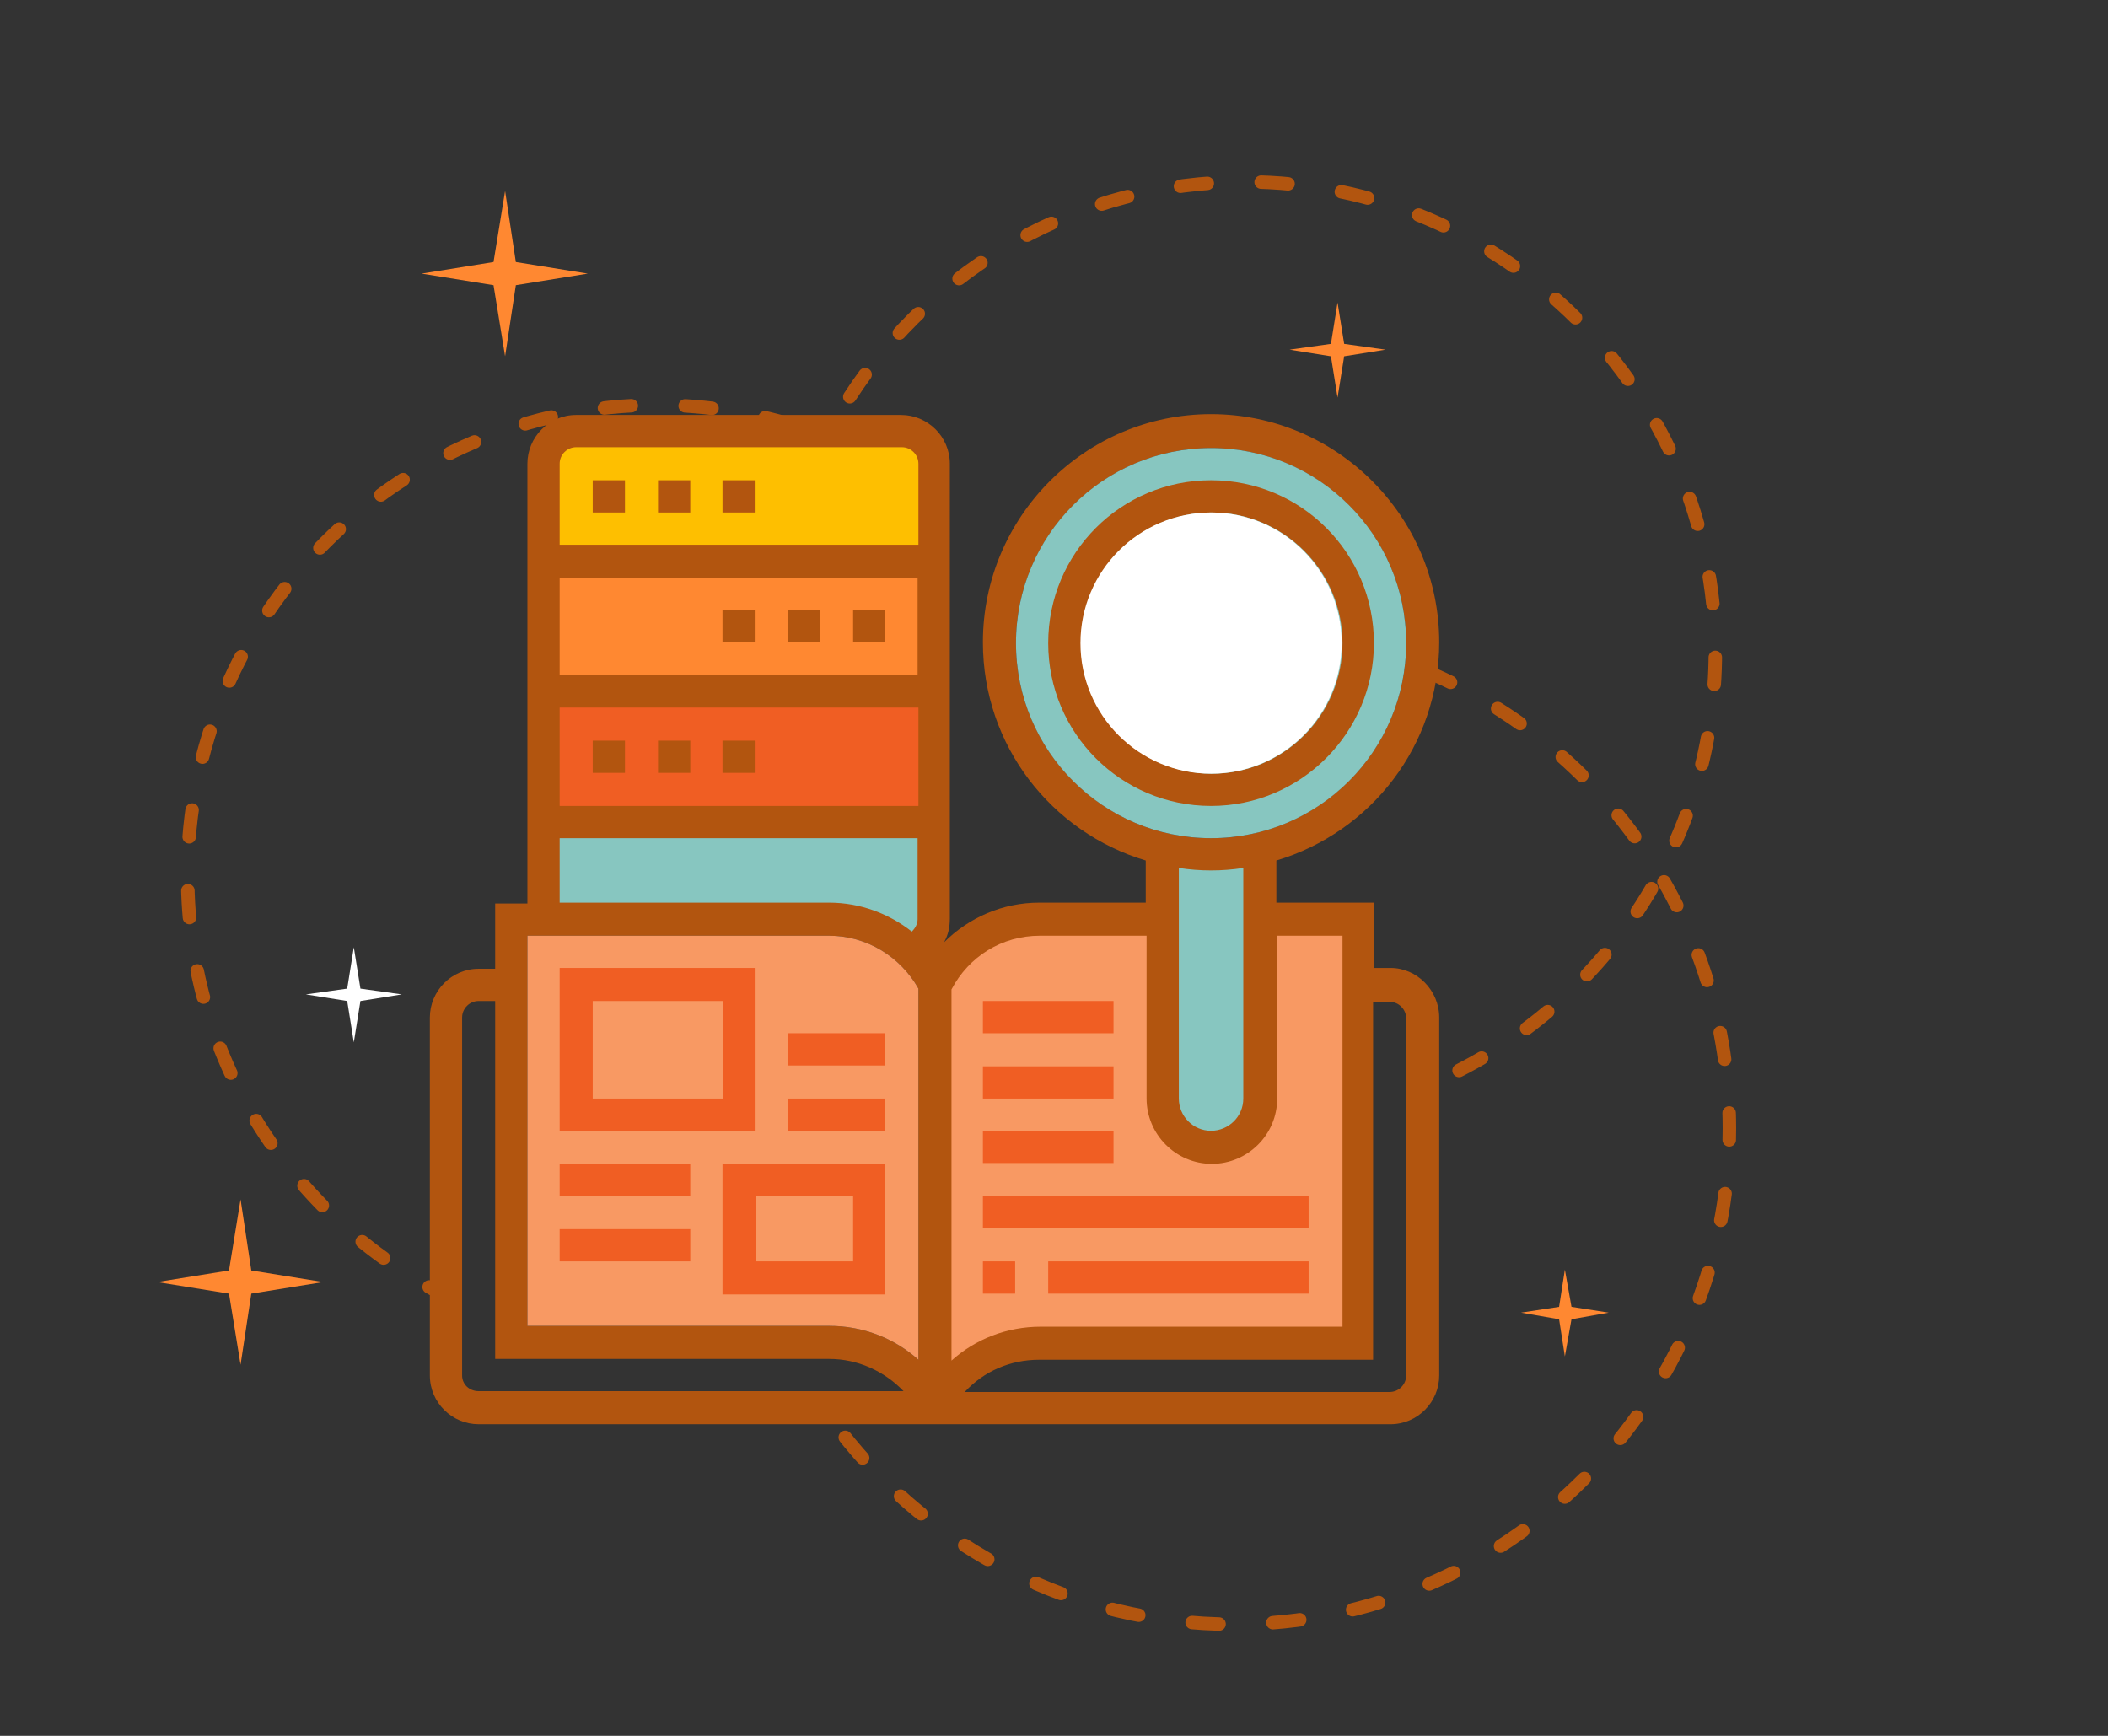 <?xml version="1.0" encoding="utf-8"?>
<!-- Generator: Adobe Illustrator 24.0.2, SVG Export Plug-In . SVG Version: 6.00 Build 0)  -->
<svg version="1.1" id="Layer_1" xmlns="http://www.w3.org/2000/svg" xmlns:xlink="http://www.w3.org/1999/xlink" x="0px" y="0px"
	 viewBox="0 0 255 210" style="enable-background:new 0 0 255 210;" xml:space="preserve">
<rect x="0" y="0" width="255" height="210" fill="#333333" stroke="none"/>
<style type="text/css">
	.st0{fill:#F68212;}
	.st1{fill:none;stroke:#B2550F;stroke-width:1.631;stroke-linecap:round;stroke-miterlimit:10;stroke-dasharray:3.261,6.522;}
	.st2{fill:#FF8831;}
	.st3{fill:#FFFFFF;}
	.st4{fill:#B2550F;}
	.st5{fill:#87C6C0;}
	.st6{fill:#F89963;}
	.st7{fill:#F05E23;}
	.st8{fill:#FEBF00;}
</style>
<g>
	<polygon class="st0" points="388.5,-221.6 392.2,-222.2 388.5,-222.8 387.9,-226.5 387.3,-222.8 383.6,-222.2 387.3,-221.6 
		387.9,-217.9 	"/>
</g>
<g>
	<polygon class="st0" points="455.7,-219.9 458.4,-220.3 455.7,-220.7 455.3,-223.4 454.9,-220.7 452.2,-220.3 454.9,-219.9 
		455.3,-217.2 	"/>
</g>
<g>
	<g>
		<path class="st1" d="M54.8,157.2c-19-9.2-32.1-28.7-32.1-51.2C22.6,74.5,48.1,49,79.5,49c6.1,0,12,1,17.6,2.8"/>
		<path class="st1" d="M102.8,48c10.1-15.6,27.7-26,47.8-26c31.4,0,56.9,25.5,56.9,56.9c0,22.1-12.6,41.2-31,50.6"/>
		<path class="st1" d="M172.5,81.2c21.6,9.1,36.7,30.4,36.7,55.3c0,33.1-26.9,60-60,60c-19.3,0-36.5-9.1-47.5-23.3"/>
	</g>
	<g>
		<polygon class="st2" points="62.4,34.5 71.1,33.1 62.4,31.7 61.1,23.1 59.7,31.7 51,33.1 59.7,34.5 61.1,43.1 		"/>
	</g>
	<g>
		<polygon class="st2" points="190.1,159.6 194.6,158.8 190.1,158.1 189.3,153.6 188.6,158.1 184,158.8 188.6,159.6 189.3,164.1 		
			"/>
	</g>
	<g>
		<polygon class="st2" points="30.4,156.5 39.1,155.1 30.4,153.7 29.1,145.1 27.7,153.7 19,155.1 27.7,156.5 29.1,165.1 		"/>
	</g>
	<g>
		<polygon class="st3" points="43.6,121.1 48.6,120.3 43.6,119.6 42.8,114.6 42,119.6 37,120.3 42,121.1 42.8,126.1 		"/>
	</g>
	<g>
		<polygon class="st2" points="162.6,43.1 167.6,42.3 162.6,41.6 161.8,36.6 161,41.6 156,42.3 161,43.1 161.8,48.1 		"/>
	</g>
</g>
<g>
	<g>
		<path class="st4" d="M168.2,117.1h-2v-7.9h-11.8v-5.1c11.4-3.4,19.7-13.9,19.7-26.4c0-15.2-12.4-27.6-27.6-27.6
			s-27.6,12.4-27.6,27.6c0,12.5,8.3,23,19.7,26.4v5.1h-12.9c-4.4,0-8.5,1.8-11.5,4.8c0.5-0.9,0.7-1.8,0.7-2.9V56.1
			c0-3.3-2.7-5.9-5.9-5.9H69.7c-3.3,0-5.9,2.7-5.9,5.9v53.2h-3.9v7.9h-2c-3.3,0-5.9,2.7-5.9,5.9v43.3c0,3.3,2.7,5.9,5.9,5.9h110.3
			c3.3,0,5.9-2.7,5.9-5.9v-43.3C174.1,119.8,171.4,117.1,168.2,117.1L168.2,117.1z M122.9,77.8c0-13,10.6-23.6,23.6-23.6
			c13,0,23.6,10.6,23.6,23.6s-10.6,23.6-23.6,23.6C133.5,101.4,122.9,90.8,122.9,77.8z M125.8,113.2 M111.1,85.6 M63.8,113.2h36.5
			c4.5,0,8.6,2.5,10.8,6.4v44.9c-2.9-2.6-6.7-4.1-10.8-4.1H63.8V113.2z M55.9,166.4v-43.3c0-1.1,0.9-2,2-2h2v43.3h40.4
			c3.5,0,6.7,1.5,9,3.9H57.9C56.8,168.3,55.9,167.5,55.9,166.4z M170.1,166.4c0,1.1-0.9,2-2,2h-51.4c2.3-2.5,5.5-3.9,9-3.9h40.4
			v-43.3h2c1.1,0,2,0.9,2,2V166.4z"/>
	</g>
	<path class="st5" d="M146.5,105.3c1.3,0,2.6-0.1,3.9-0.3v27.9c0,2.2-1.8,3.9-3.9,3.9c-2.2,0-3.9-1.8-3.9-3.9V105
		C143.9,105.2,145.2,105.3,146.5,105.3z"/>
	<circle class="st5" cx="146.5" cy="77.8" r="23.6"/>
	<path class="st4" d="M166.2,77.8c0-10.9-8.8-19.7-19.7-19.7c-10.9,0-19.7,8.8-19.7,19.7s8.8,19.7,19.7,19.7
		C157.4,97.5,166.2,88.6,166.2,77.8z M130.8,77.8c0-8.7,7.1-15.8,15.8-15.8s15.8,7.1,15.8,15.8s-7.1,15.8-15.8,15.8
		S130.8,86.4,130.8,77.8z"/>
	<circle class="st3" cx="146.5" cy="77.8" r="15.8"/>
	<path class="st6" d="M63.8,113.2h36.5c4.5,0,8.6,2.5,10.8,6.4v44.9c-2.9-2.6-6.7-4.1-10.8-4.1H63.8V113.2z"/>
	<path class="st7" d="M91.4,117.1H67.7v19.7h23.6V117.1z M87.4,132.9H71.7v-11.8h15.8V132.9z"/>
	<path class="st7" d="M107.1,140.8H87.4v15.8h19.7V140.8z M103.2,152.6H91.4v-7.9h11.8V152.6z"/>
	<path class="st7" d="M67.7,140.8h15.8v3.9H67.7V140.8z"/>
	<path class="st7" d="M67.7,148.7h15.8v3.9H67.7V148.7z"/>
	<path class="st7" d="M95.3,132.9h11.8v3.9H95.3V132.9z"/>
	<path class="st7" d="M95.3,125h11.8v3.9H95.3V125z"/>
	<path class="st8" d="M69.7,54.1h39.4c1.1,0,2,0.9,2,2v9.8H67.7v-9.8C67.7,55,68.6,54.1,69.7,54.1z"/>
	<path class="st4" d="M87.4,58.1h3.9V62h-3.9V58.1z"/>
	<path class="st4" d="M71.7,58.1h3.9V62h-3.9V58.1z"/>
	<path class="st4" d="M79.6,58.1h3.9V62h-3.9V58.1z"/>
	<rect x="67.7" y="69.9" class="st2" width="43.3" height="11.8"/>
	<path class="st4" d="M103.2,73.8h3.9v3.9h-3.9V73.8z"/>
	<path class="st4" d="M95.3,73.8h3.9v3.9h-3.9V73.8z"/>
	<path class="st4" d="M87.4,73.8h3.9v3.9h-3.9V73.8z"/>
	<polyline class="st7" points="111.1,85.6 111.1,97.5 67.7,97.5 67.7,85.6 111.1,85.6 	"/>
	<path class="st4" d="M79.6,89.6h3.9v3.9h-3.9V89.6z"/>
	<path class="st4" d="M87.4,89.6h3.9v3.9h-3.9V89.6z"/>
	<path class="st4" d="M71.7,89.6h3.9v3.9h-3.9V89.6z"/>
	<path class="st5" d="M67.7,101.4h43.3v9.8c0,0.6-0.3,1.1-0.7,1.5c-2.8-2.2-6.3-3.5-10-3.5H67.7V101.4z"/>
	<path class="st6" d="M125.8,113.2L125.8,113.2l12.9,0v19.7c0,4.3,3.5,7.9,7.9,7.9c4.3,0,7.9-3.5,7.9-7.9v-19.7h7.9v47.3h-36.5
		c-4.1,0-7.9,1.5-10.8,4.1v-44.9C117.2,115.7,121.2,113.2,125.8,113.2"/>
	<path class="st7" d="M118.9,121.1h15.8v3.9h-15.8V121.1z"/>
	<path class="st7" d="M118.9,129h15.8v3.9h-15.8V129z"/>
	<path class="st7" d="M118.9,136.8h15.8v3.9h-15.8V136.8z"/>
	<path class="st7" d="M118.9,144.7h39.4v3.9h-39.4V144.7z"/>
	<path class="st7" d="M118.9,152.6h3.9v3.9h-3.9V152.6z"/>
	<path class="st7" d="M126.8,152.6h31.5v3.9h-31.5V152.6z"/>
</g>
</svg>
